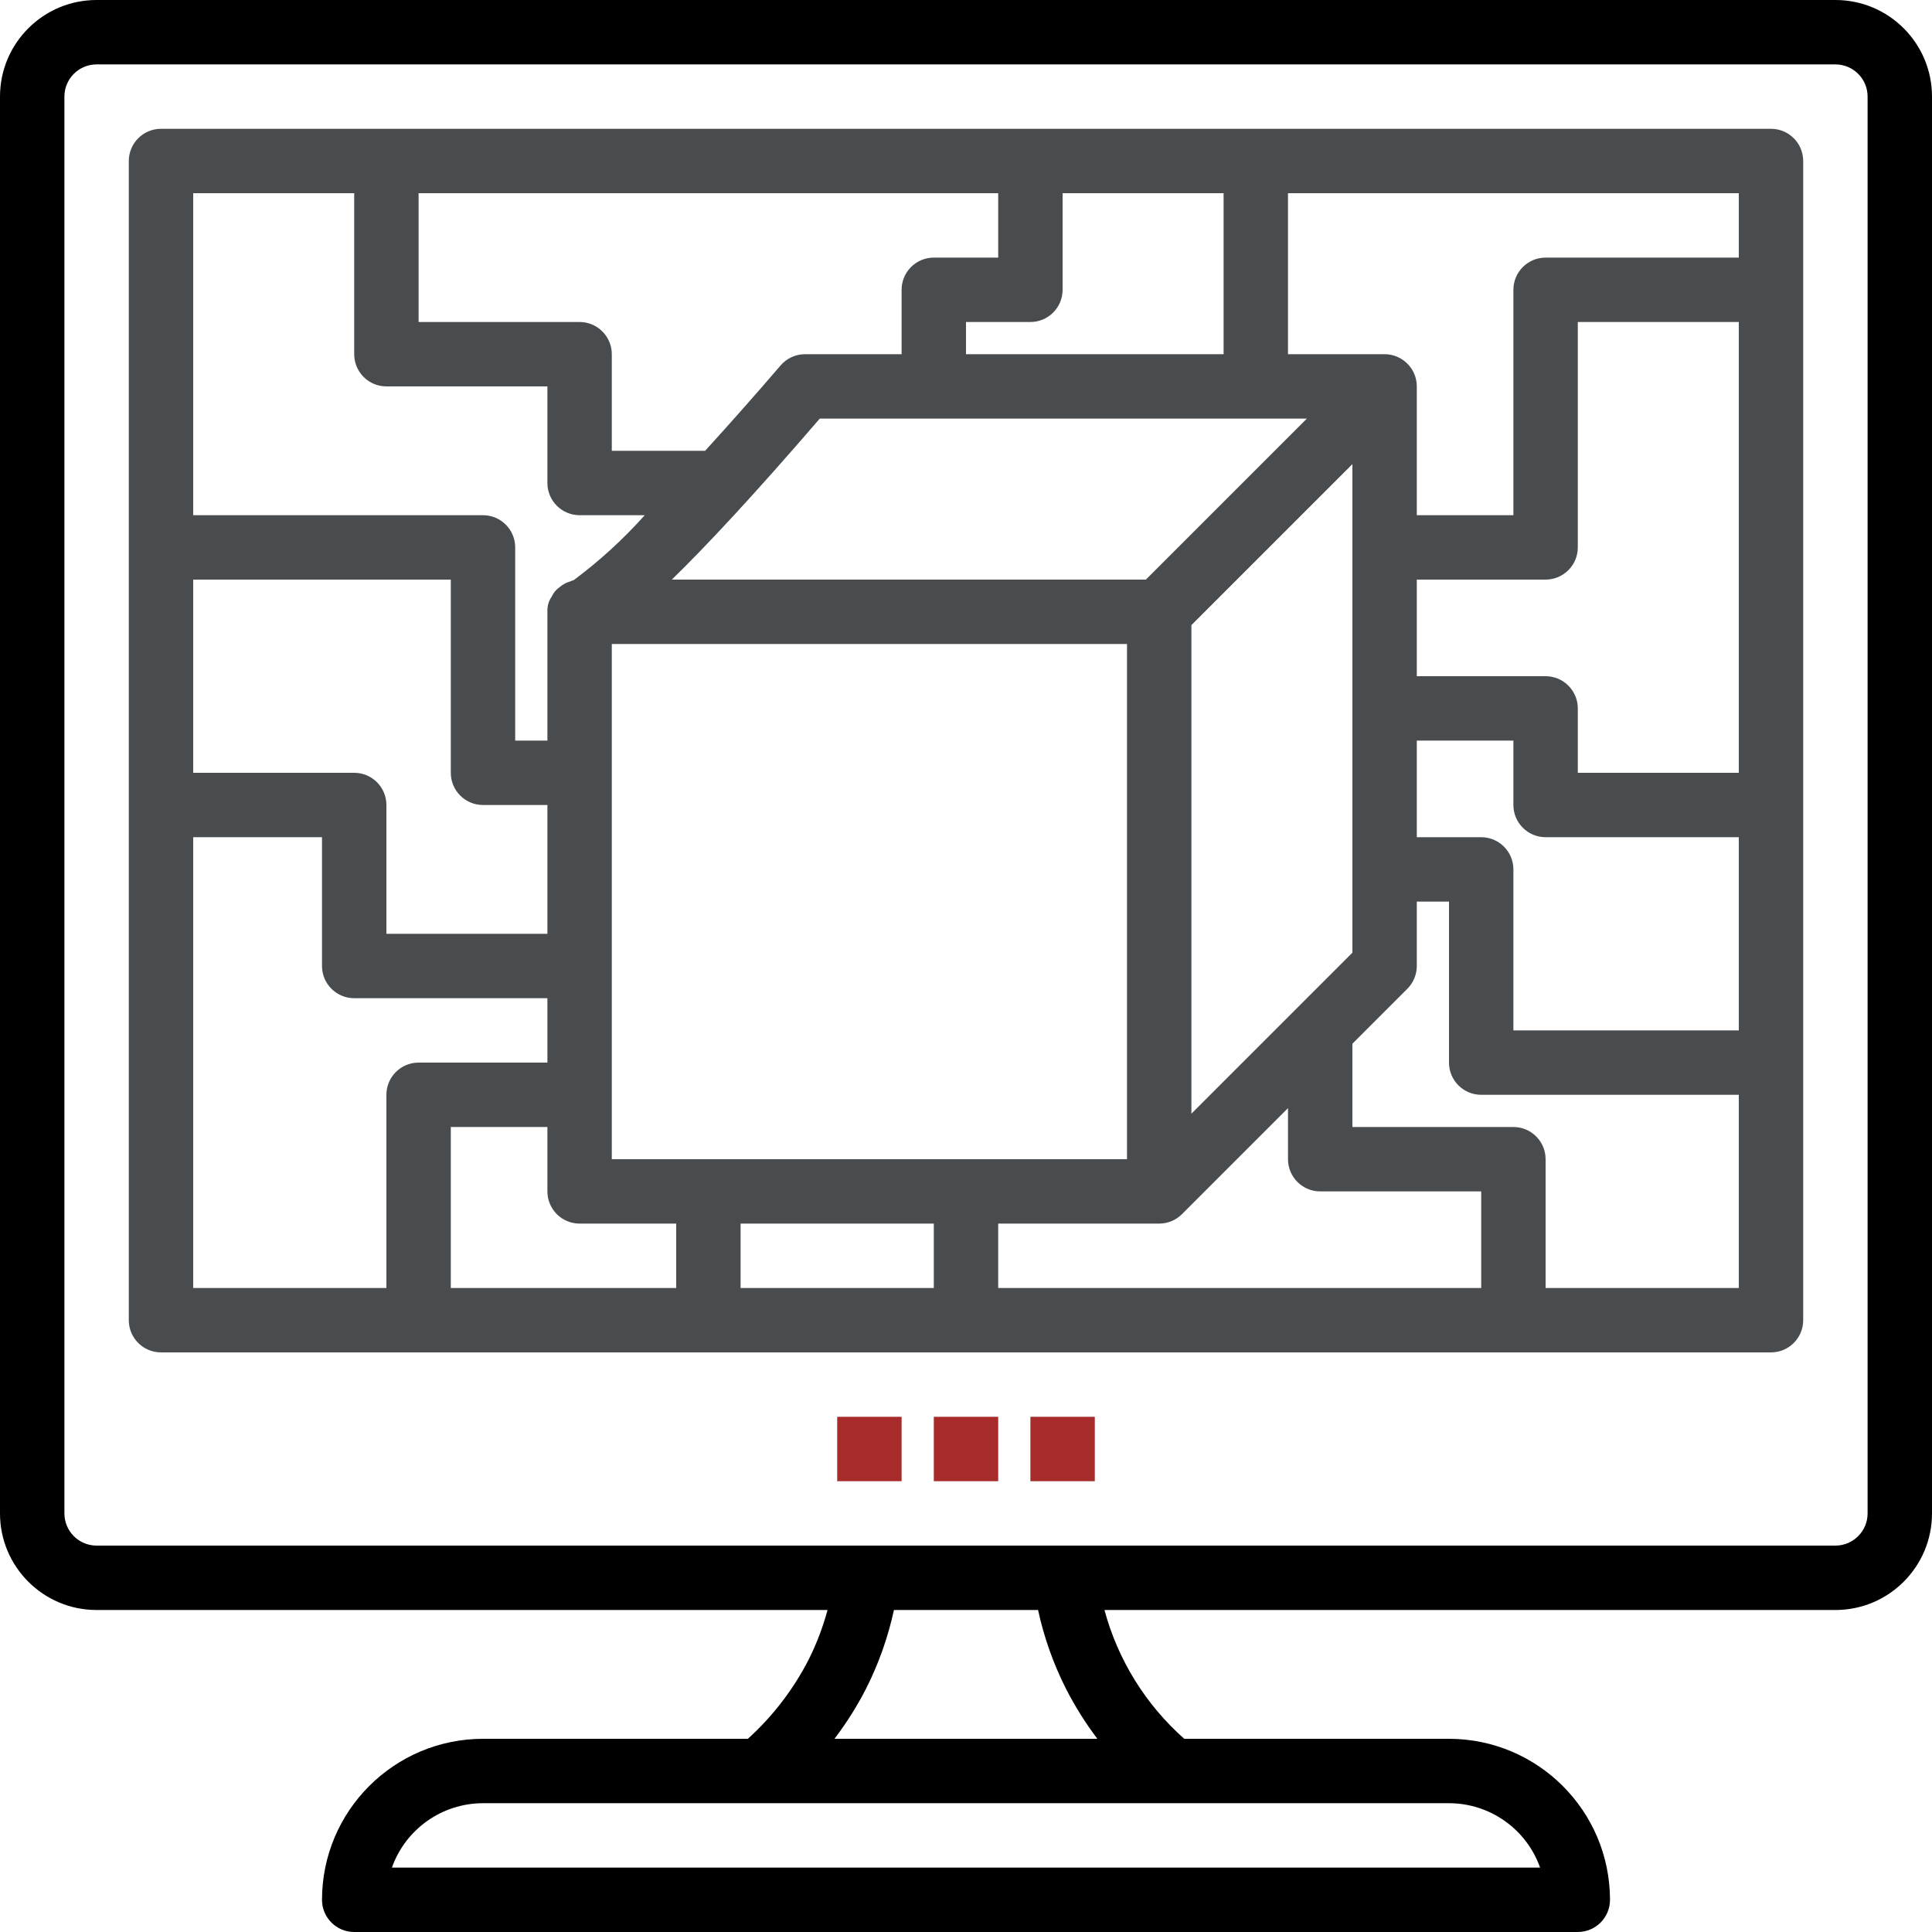 <?xml version="1.0" encoding="UTF-8"?>
<svg width="230px" height="230px" viewBox="0 0 230 230" version="1.1" xmlns="http://www.w3.org/2000/svg" xmlns:xlink="http://www.w3.org/1999/xlink">
    <title>firmware</title>
    <g id="Graphics" stroke="none" stroke-width="1" fill="none" fill-rule="evenodd">
        <g id="Artboard" transform="translate(-585, -483)" fill-rule="nonzero">
            <g id="firmware" transform="translate(585, 483)">
                <path d="M218.5,0 L11.5,0 C5.149,0 0,5.149 0,11.5 L0,180.167 C0,186.518 5.149,191.667 11.5,191.667 L98.517,191.667 C97.964,193.714 97.206,195.701 96.255,197.597 C94.433,201.14 91.987,204.326 89.033,207 L57.5,207 C46.92,207.013 38.346,215.586 38.333,226.167 C38.333,228.284 40.05,230 42.167,230 L187.833,230 C189.95,230 191.667,228.284 191.667,226.167 C191.654,215.586 183.08,207.013 172.5,207 L140.982,207 C136.383,202.929 133.08,197.597 131.483,191.667 L218.5,191.667 C224.851,191.667 230,186.518 230,180.167 L230,11.5 C230,5.149 224.851,0 218.5,0 Z M183.345,222.333 L46.656,222.333 C48.286,217.742 52.628,214.673 57.5,214.667 L172.5,214.667 C177.372,214.673 181.714,217.742 183.345,222.333 L183.345,222.333 Z M126.91,201.058 C127.978,203.144 129.226,205.132 130.64,207 L99.341,207 C100.762,205.133 102.016,203.145 103.09,201.058 C104.596,198.082 105.715,194.926 106.421,191.667 L123.579,191.667 C124.285,194.926 125.404,198.082 126.91,201.058 L126.91,201.058 Z M222.333,180.167 C222.333,182.284 220.617,184 218.5,184 L11.5,184 C9.383,184 7.667,182.284 7.667,180.167 L7.667,11.5 C7.667,9.383 9.383,7.667 11.5,7.667 L218.5,7.667 C220.617,7.667 222.333,9.383 222.333,11.5 L222.333,180.167 Z" id="Shape" fill="#000000"></path>
                <path d="M210.833,15.333 L19.167,15.333 C17.05,15.333 15.333,17.05 15.333,19.167 L15.333,157.167 C15.333,159.284 17.05,161 19.167,161 L210.833,161 C212.95,161 214.667,159.284 214.667,157.167 L214.667,19.167 C214.667,17.05 212.95,15.333 210.833,15.333 Z M207,30.667 L184,30.667 C181.883,30.667 180.167,32.383 180.167,34.5 L180.167,61.333 L168.667,61.333 L168.667,46 C168.667,43.883 166.95,42.167 164.833,42.167 L153.333,42.167 L153.333,23 L207,23 L207,30.667 Z M176.333,99.667 L168.667,99.667 L168.667,88.167 L180.167,88.167 L180.167,95.833 C180.167,97.95 181.883,99.667 184,99.667 L207,99.667 L207,122.667 L180.167,122.667 L180.167,103.5 C180.167,101.383 178.45,99.667 176.333,99.667 Z M187.833,92 L187.833,84.333 C187.833,82.216 186.117,80.5 184,80.5 L168.667,80.5 L168.667,69 L184,69 C186.117,69 187.833,67.284 187.833,65.167 L187.833,38.333 L207,38.333 L207,92 L187.833,92 Z M157.167,141.833 L176.333,141.833 L176.333,153.333 L118.833,153.333 L118.833,145.667 L138,145.667 C139.018,145.666 139.995,145.261 140.714,144.54 L153.333,131.92 L153.333,138 C153.333,140.117 155.05,141.833 157.167,141.833 Z M42.167,92 L23,92 L23,69 L53.667,69 L53.667,92 C53.667,94.117 55.383,95.833 57.5,95.833 L65.167,95.833 L65.167,111.167 L46,111.167 L46,95.833 C46,93.716 44.284,92 42.167,92 Z M69,38.333 L49.833,38.333 L49.833,23 L118.833,23 L118.833,30.667 L111.167,30.667 C109.05,30.667 107.333,32.383 107.333,34.5 L107.333,42.167 L95.833,42.167 C94.714,42.168 93.651,42.658 92.924,43.508 C90.049,46.862 86.951,50.362 83.942,53.667 L72.833,53.667 L72.833,42.167 C72.833,40.05 71.117,38.333 69,38.333 Z M115,42.167 L115,38.333 L122.667,38.333 C124.784,38.333 126.5,36.617 126.5,34.5 L126.5,23 L145.667,23 L145.667,42.167 L115,42.167 Z M97.593,49.833 L155.58,49.833 L136.413,69 L79.979,69 C84.057,65.029 89.7,58.995 97.593,49.833 Z M72.833,138 L72.833,76.667 L134.167,76.667 L134.167,138 L72.833,138 Z M69,145.667 L80.5,145.667 L80.5,153.333 L53.667,153.333 L53.667,134.167 L65.167,134.167 L65.167,141.833 C65.167,143.95 66.883,145.667 69,145.667 Z M88.167,145.667 L111.167,145.667 L111.167,153.333 L88.167,153.333 L88.167,145.667 Z M141.833,132.58 L141.833,74.42 L161,55.254 L161,113.413 L141.833,132.58 Z M42.167,23 L42.167,42.167 C42.167,44.284 43.883,46 46,46 L65.167,46 L65.167,57.5 C65.167,59.617 66.883,61.333 69,61.333 L76.755,61.333 C74.204,64.189 71.371,66.779 68.299,69.065 C68.146,69.11 67.996,69.165 67.85,69.23 C67.665,69.284 67.484,69.352 67.309,69.433 C67.062,69.563 66.829,69.72 66.616,69.901 C66.211,70.18 65.891,70.565 65.688,71.013 C65.316,71.544 65.133,72.185 65.167,72.833 L65.167,88.167 L61.333,88.167 L61.333,65.167 C61.333,63.05 59.617,61.333 57.5,61.333 L23,61.333 L23,23 L42.167,23 Z M23,99.667 L38.333,99.667 L38.333,115 C38.333,117.117 40.05,118.833 42.167,118.833 L65.167,118.833 L65.167,126.5 L49.833,126.5 C47.716,126.5 46,128.216 46,130.333 L46,153.333 L23,153.333 L23,99.667 Z M184,153.333 L184,138 C184,135.883 182.284,134.167 180.167,134.167 L161,134.167 L161,124.254 L167.543,117.71 C168.262,116.991 168.666,116.017 168.667,115 L168.667,107.333 L172.5,107.333 L172.5,126.5 C172.5,128.617 174.216,130.333 176.333,130.333 L207,130.333 L207,153.333 L184,153.333 Z" id="Shape" fill="#494C4E"></path>
                <rect id="Rectangle" fill="#A72B2A" x="111.167" y="168.667" width="7.667" height="7.667"></rect>
                <rect id="Rectangle" fill="#A72B2A" x="122.667" y="168.667" width="7.667" height="7.667"></rect>
                <rect id="Rectangle" fill="#A72B2A" x="99.667" y="168.667" width="7.667" height="7.667"></rect>
            </g>
        </g>
    </g>
</svg>